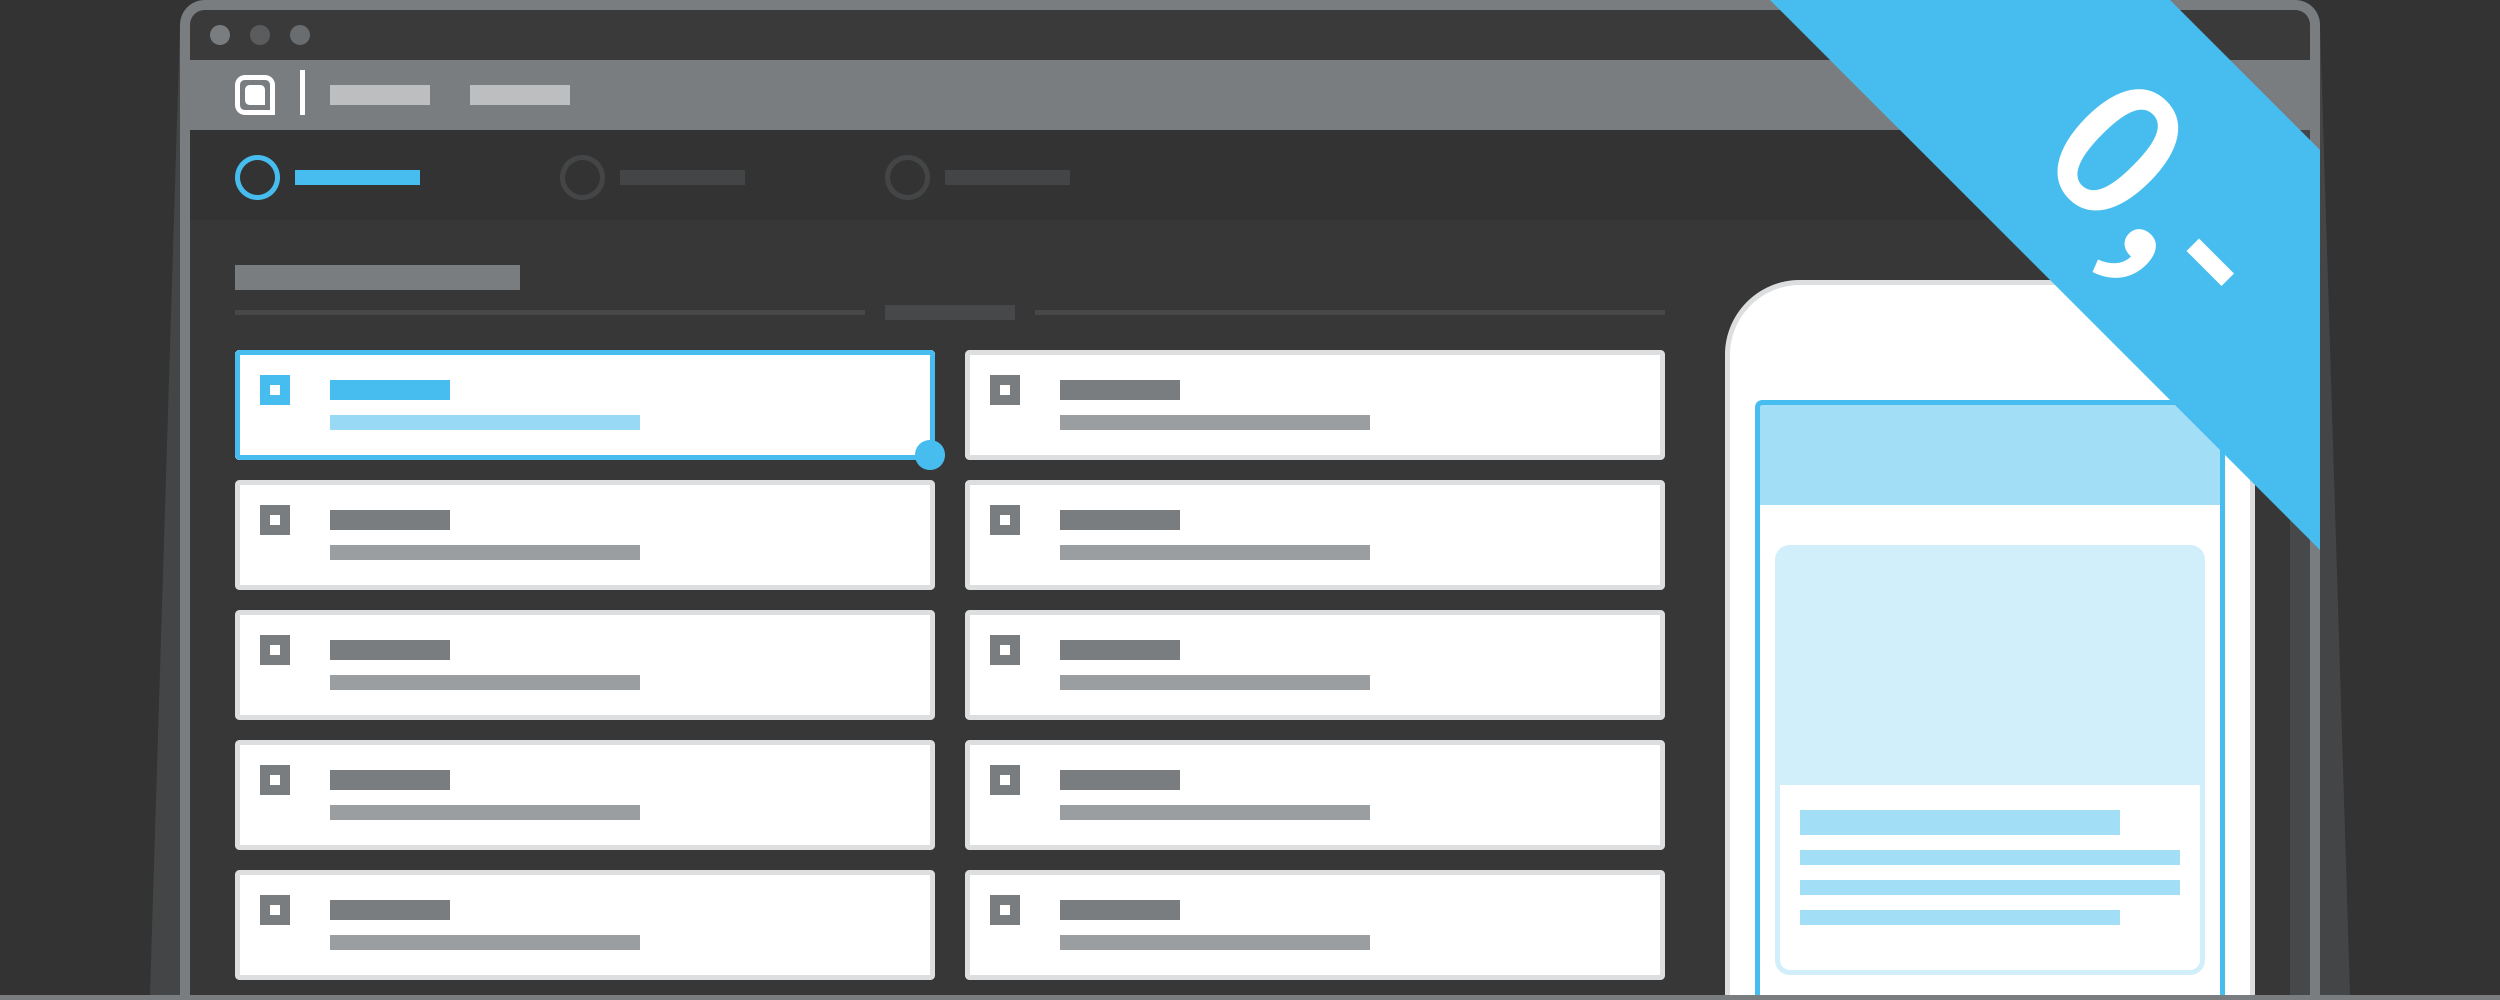 <?xml version="1.0" encoding="utf-8"?>
<!-- Generator: Adobe Illustrator 21.1.0, SVG Export Plug-In . SVG Version: 6.00 Build 0)  -->
<svg version="1.1" id="Ebene_1" xmlns="http://www.w3.org/2000/svg" xmlns:xlink="http://www.w3.org/1999/xlink" x="0px" y="0px"
	 viewBox="0 0 500 200" enable-background="new 0 0 500 200" xml:space="preserve">
<rect x="0" y="0" width="500" height="200" fill="#333333" stroke="none"/>
<g id="XMLID_386_" opacity="5.000000e-02">
	<rect id="XMLID_934_" x="38" y="44" fill="#797D80" width="424" height="155"/>
</g>
<g id="XMLID_25_">
	<path id="XMLID_26_" fill="#FFFFFF" d="M47,91V71c0-0.6,0.4-1,1-1h138c0.6,0,1,0.4,1,1v20c0,0.6-0.4,1-1,1H48
		C47.4,92,47,91.6,47,91z"/>
</g>
<g id="XMLID_385_">
	<g id="XMLID_933_">
		<path fill="#47BDEF" d="M186,71v20H48V71H186 M186,70H48c-0.6,0-1,0.4-1,1v20c0,0.6,0.4,1,1,1h138c0.6,0,1-0.4,1-1V71
			C187,70.4,186.6,70,186,70L186,70z"/>
	</g>
</g>
<g id="XMLID_309_" opacity="0.1">
	<path id="XMLID_882_" fill="#797D80" d="M38,12V5c0-1.7,1.3-3,3-3h418c1.7,0,3,1.3,3,3v7H38z"/>
</g>
<g id="XMLID_287_">
	<g id="XMLID_304_" opacity="0.25">
		<g id="XMLID_305_">
			<g id="XMLID_306_">
				<polygon id="XMLID_880_" fill="#797D80" points="470,199 462,200 462,5 464,5 				"/>
			</g>
		</g>
	</g>
	<g id="XMLID_301_" opacity="0.25">
		<g id="XMLID_302_">
			<g id="XMLID_303_">
				<polygon id="XMLID_879_" fill="#797D80" points="30,199 38,200 38,5 36,5 				"/>
			</g>
		</g>
	</g>
	<g id="XMLID_292_">
		<g id="XMLID_293_">
			<g id="XMLID_299_">
				<g id="XMLID_300_">
					<circle id="XMLID_873_" fill="#797D80" cx="44" cy="7" r="2"/>
				</g>
			</g>
			<g id="XMLID_297_" opacity="0.75">
				<g id="XMLID_298_">
					<circle id="XMLID_872_" fill="#797D80" cx="60" cy="7" r="2"/>
				</g>
			</g>
			<g id="XMLID_294_" opacity="0.5">
				<g id="XMLID_296_">
					<circle id="XMLID_871_" fill="#797D80" cx="52" cy="7" r="2"/>
				</g>
			</g>
		</g>
	</g>
	<g id="XMLID_289_">
		<path id="XMLID_1168_" fill="#797D80" d="M459,0H41c-2.8,0-5,2.2-5,5v195h2V13h424v187h2V5C464,2.2,461.8,0,459,0z M38,12V5
			c0-1.7,1.3-3,3-3h418c1.7,0,3,1.3,3,3v7H38z"/>
	</g>
	<g id="XMLID_288_">
		<rect id="XMLID_870_" y="199" fill="#797D80" width="500" height="1"/>
	</g>
</g>
<g id="XMLID_282_">
	<rect id="XMLID_413_" x="59" y="34" fill="#47BDEF" width="25" height="3"/>
</g>
<g id="XMLID_16_">
	<g id="XMLID_17_">
		<path fill="#47BDEF" d="M51.5,32c1.9,0,3.5,1.6,3.5,3.5S53.4,39,51.5,39S48,37.4,48,35.5S49.6,32,51.5,32 M51.5,31
			C49,31,47,33,47,35.5s2,4.5,4.5,4.5s4.5-2,4.5-4.5S54,31,51.5,31L51.5,31z"/>
	</g>
</g>
<g id="XMLID_13_">
	<g id="XMLID_30_">
		<path fill="#47BDEF" d="M183,91L183,91c0-1.7,1.3-3,3-3l0,0c1.7,0,3,1.3,3,3l0,0c0,1.7-1.3,3-3,3l0,0C184.3,94,183,92.7,183,91z"
			/>
	</g>
</g>
<g id="XMLID_745_" opacity="0.25">
	<g id="XMLID_746_">
		<rect x="124" y="34" fill="#797D80" width="25" height="3"/>
	</g>
</g>
<g id="XMLID_63_" opacity="0.25">
	<g id="XMLID_247_">
		<path fill="#797D80" d="M116.5,32c1.9,0,3.5,1.6,3.5,3.5s-1.6,3.5-3.5,3.5c-1.9,0-3.5-1.6-3.5-3.5S114.6,32,116.5,32 M116.5,31
			L116.5,31c-2.5,0-4.5,2-4.5,4.5s2,4.5,4.5,4.5h0c2.5,0,4.5-2,4.5-4.5S119,31,116.5,31L116.5,31z"/>
	</g>
</g>
<g id="XMLID_750_" opacity="0.25">
	<g id="XMLID_751_">
		<rect x="189" y="34" fill="#797D80" width="25" height="3"/>
	</g>
</g>
<g id="XMLID_747_" opacity="0.25">
	<g id="XMLID_749_">
		<path fill="#797D80" d="M181.5,32c1.9,0,3.5,1.6,3.5,3.5s-1.6,3.5-3.5,3.5s-3.5-1.6-3.5-3.5S179.6,32,181.5,32 M181.5,31
			c-2.5,0-4.5,2-4.5,4.5s2,4.5,4.5,4.5s4.5-2,4.5-4.5S184,31,181.5,31L181.5,31z"/>
	</g>
</g>
<g id="XMLID_6_">
	<rect id="XMLID_11_" x="47" y="53" fill="#797D80" width="57" height="5"/>
</g>
<g id="XMLID_42_" opacity="0.25">
	<rect id="XMLID_137_" x="47" y="62" fill="#797D80" width="126" height="1"/>
</g>
<g id="XMLID_138_" opacity="0.25">
	<rect id="XMLID_139_" x="207" y="62" fill="#797D80" width="126" height="1"/>
</g>
<g id="XMLID_140_" opacity="0.25">
	<rect id="XMLID_141_" x="177" y="61" fill="#797D80" width="26" height="3"/>
</g>
<g id="XMLID_39_">
	<rect id="XMLID_41_" x="66" y="76" fill="#47BDEF" width="24" height="4"/>
</g>
<g id="XMLID_19_">
	<g id="XMLID_38_">
		<path fill="#47BDEF" d="M56,77v2h-2v-2H56 M58,75h-6v6h6V75L58,75z"/>
	</g>
</g>
<g id="XMLID_24_">
	<path id="XMLID_27_" fill="#FFFFFF" d="M47,117V97c0-0.6,0.4-1,1-1h138c0.6,0,1,0.4,1,1v20c0,0.6-0.4,1-1,1H48
		C47.4,118,47,117.6,47,117z"/>
</g>
<g id="XMLID_22_" opacity="0.25">
	<g id="XMLID_23_">
		<path fill="#797D80" d="M186,97v20H48V97H186 M186,96H48c-0.6,0-1,0.4-1,1v20c0,0.6,0.4,1,1,1h138c0.6,0,1-0.4,1-1V97
			C187,96.4,186.6,96,186,96L186,96z"/>
	</g>
</g>
<g id="XMLID_20_">
	<rect id="XMLID_21_" x="66" y="102" fill="#797D80" width="24" height="4"/>
</g>
<g id="XMLID_15_">
	<rect id="XMLID_18_" x="66" y="109" opacity="0.75" fill="#797D80" width="62" height="3"/>
</g>
<g id="XMLID_12_">
	<g id="XMLID_14_">
		<path fill="#797D80" d="M56,103v2h-2v-2H56 M58,101h-6v6h6V101L58,101z"/>
	</g>
</g>
<g id="XMLID_44_">
	<path id="XMLID_45_" fill="#FFFFFF" d="M47,143v-20c0-0.6,0.4-1,1-1h138c0.6,0,1,0.4,1,1v20c0,0.6-0.4,1-1,1H48
		C47.4,144,47,143.6,47,143z"/>
</g>
<g id="XMLID_36_" opacity="0.25">
	<g id="XMLID_37_">
		<path fill="#797D80" d="M186,123v20H48v-20H186 M186,122H48c-0.6,0-1,0.4-1,1v20c0,0.6,0.4,1,1,1h138c0.6,0,1-0.4,1-1v-20
			C187,122.4,186.6,122,186,122L186,122z"/>
	</g>
</g>
<g id="XMLID_34_">
	<rect id="XMLID_35_" x="66" y="128" fill="#797D80" width="24" height="4"/>
</g>
<g id="XMLID_32_">
	<rect id="XMLID_33_" x="66" y="135" opacity="0.75" fill="#797D80" width="62" height="3"/>
</g>
<g id="XMLID_28_">
	<g id="XMLID_31_">
		<path fill="#797D80" d="M56,129v2h-2v-2H56 M58,127h-6v6h6V127L58,127z"/>
	</g>
</g>
<g id="XMLID_56_">
	<path id="XMLID_57_" fill="#FFFFFF" d="M47,169v-20c0-0.6,0.4-1,1-1h138c0.6,0,1,0.4,1,1v20c0,0.6-0.4,1-1,1H48
		C47.4,170,47,169.6,47,169z"/>
</g>
<g id="XMLID_54_" opacity="0.25">
	<g id="XMLID_55_">
		<path fill="#797D80" d="M186,149v20H48v-20H186 M186,148H48c-0.6,0-1,0.4-1,1v20c0,0.6,0.4,1,1,1h138c0.6,0,1-0.4,1-1v-20
			C187,148.4,186.6,148,186,148L186,148z"/>
	</g>
</g>
<g id="XMLID_52_">
	<rect id="XMLID_53_" x="66" y="154" fill="#797D80" width="24" height="4"/>
</g>
<g id="XMLID_50_">
	<rect id="XMLID_51_" x="66" y="161" opacity="0.75" fill="#797D80" width="62" height="3"/>
</g>
<g id="XMLID_46_">
	<g id="XMLID_49_">
		<path fill="#797D80" d="M56,155v2h-2v-2H56 M58,153h-6v6h6V153L58,153z"/>
	</g>
</g>
<g id="XMLID_69_">
	<path id="XMLID_70_" fill="#FFFFFF" d="M47,195v-20c0-0.6,0.4-1,1-1h138c0.6,0,1,0.4,1,1v20c0,0.6-0.4,1-1,1H48
		C47.4,196,47,195.6,47,195z"/>
</g>
<g id="XMLID_67_" opacity="0.25">
	<g id="XMLID_68_">
		<path fill="#797D80" d="M186,175v20H48v-20H186 M186,174H48c-0.6,0-1,0.4-1,1v20c0,0.6,0.4,1,1,1h138c0.6,0,1-0.4,1-1v-20
			C187,174.4,186.6,174,186,174L186,174z"/>
	</g>
</g>
<g id="XMLID_65_">
	<rect id="XMLID_66_" x="66" y="180" fill="#797D80" width="24" height="4"/>
</g>
<g id="XMLID_62_">
	<rect id="XMLID_64_" x="66" y="187" opacity="0.75" fill="#797D80" width="62" height="3"/>
</g>
<g id="XMLID_58_">
	<g id="XMLID_61_">
		<path fill="#797D80" d="M56,181v2h-2v-2H56 M58,179h-6v6h6V179L58,179z"/>
	</g>
</g>
<g id="XMLID_121_">
	<path id="XMLID_122_" fill="#FFFFFF" d="M193,91V71c0-0.6,0.4-1,1-1h138c0.6,0,1,0.4,1,1v20c0,0.6-0.4,1-1,1H194
		C193.4,92,193,91.6,193,91z"/>
</g>
<g id="XMLID_142_">
	<path id="XMLID_143_" fill="#FFFFFF" d="M345,199V71c0-8.3,6.7-15,15-15h76c8.3,0,15,6.7,15,15v128H345z"/>
</g>
<g id="XMLID_144_">
	<g id="XMLID_145_" opacity="0.25">
		<path fill="#797D80" d="M436,57c7.7,0,14,6.3,14,14v128H346V71c0-7.7,6.3-14,14-14H436 M436,56h-76c-8.3,0-15,6.7-15,15v129h106
			V71C451,62.7,444.3,56,436,56L436,56z"/>
	</g>
</g>
<g id="XMLID_119_" opacity="0.25">
	<g id="XMLID_120_">
		<path fill="#797D80" d="M332,71v20H194V71H332 M332,70H194c-0.6,0-1,0.4-1,1v20c0,0.6,0.4,1,1,1h138c0.6,0,1-0.4,1-1V71
			C333,70.4,332.6,70,332,70L332,70z"/>
	</g>
</g>
<g id="XMLID_146_">
	<path id="XMLID_147_" fill="none" stroke="#47BDEF" stroke-miterlimit="10" d="M351.5,199V81.5c0-0.6,0.4-1,1-1h91c0.6,0,1,0.4,1,1
		V199"/>
</g>
<g id="XMLID_149_" opacity="0.5">
	<g id="XMLID_151_">
		<rect x="352" y="81" fill="#47BDEF" width="92" height="20"/>
	</g>
</g>
<g id="XMLID_152_" opacity="0.25">
	<g id="XMLID_154_">
		<path fill="#47BDEF" d="M438,110c1.1,0,2,0.9,2,2v80c0,1.1-0.9,2-2,2h-80c-1.1,0-2-0.9-2-2v-80c0-1.1,0.9-2,2-2H438 M438,109h-80
			c-1.7,0-3,1.3-3,3v80c0,1.7,1.3,3,3,3h80c1.7,0,3-1.3,3-3v-80C441,110.3,439.7,109,438,109L438,109z"/>
	</g>
</g>
<g id="XMLID_117_">
	<rect id="XMLID_118_" x="212" y="76" fill="#797D80" width="24" height="4"/>
</g>
<g id="XMLID_115_">
	<rect id="XMLID_116_" x="212" y="83" opacity="0.75" fill="#797D80" width="62" height="3"/>
</g>
<g id="XMLID_113_">
	<g id="XMLID_114_">
		<path fill="#797D80" d="M202,77v2h-2v-2H202 M204,75h-6v6h6V75L204,75z"/>
	</g>
</g>
<g id="XMLID_111_">
	<path id="XMLID_112_" fill="#FFFFFF" d="M193,117V97c0-0.6,0.4-1,1-1h138c0.6,0,1,0.4,1,1v20c0,0.6-0.4,1-1,1H194
		C193.4,118,193,117.6,193,117z"/>
</g>
<g id="XMLID_109_" opacity="0.25">
	<g id="XMLID_110_">
		<path fill="#797D80" d="M332,97v20H194V97H332 M332,96H194c-0.6,0-1,0.4-1,1v20c0,0.6,0.4,1,1,1h138c0.6,0,1-0.4,1-1V97
			C333,96.4,332.6,96,332,96L332,96z"/>
	</g>
</g>
<g id="XMLID_107_">
	<rect id="XMLID_108_" x="212" y="102" fill="#797D80" width="24" height="4"/>
</g>
<g id="XMLID_105_">
	<rect id="XMLID_106_" x="212" y="109" opacity="0.75" fill="#797D80" width="62" height="3"/>
</g>
<g id="XMLID_103_">
	<g id="XMLID_104_">
		<path fill="#797D80" d="M202,103v2h-2v-2H202 M204,101h-6v6h6V101L204,101z"/>
	</g>
</g>
<g id="XMLID_101_">
	<path id="XMLID_102_" fill="#FFFFFF" d="M193,143v-20c0-0.6,0.4-1,1-1h138c0.6,0,1,0.4,1,1v20c0,0.6-0.4,1-1,1H194
		C193.4,144,193,143.6,193,143z"/>
</g>
<g id="XMLID_99_" opacity="0.25">
	<g id="XMLID_100_">
		<path fill="#797D80" d="M332,123v20H194v-20H332 M332,122H194c-0.6,0-1,0.4-1,1v20c0,0.6,0.4,1,1,1h138c0.6,0,1-0.4,1-1v-20
			C333,122.4,332.6,122,332,122L332,122z"/>
	</g>
</g>
<g id="XMLID_97_">
	<rect id="XMLID_98_" x="212" y="128" fill="#797D80" width="24" height="4"/>
</g>
<g id="XMLID_95_">
	<rect id="XMLID_96_" x="212" y="135" opacity="0.75" fill="#797D80" width="62" height="3"/>
</g>
<g id="XMLID_93_">
	<g id="XMLID_94_">
		<path fill="#797D80" d="M202,129v2h-2v-2H202 M204,127h-6v6h6V127L204,127z"/>
	</g>
</g>
<g id="XMLID_91_">
	<path id="XMLID_92_" fill="#FFFFFF" d="M193,169v-20c0-0.6,0.4-1,1-1h138c0.6,0,1,0.4,1,1v20c0,0.6-0.4,1-1,1H194
		C193.4,170,193,169.6,193,169z"/>
</g>
<g id="XMLID_89_" opacity="0.25">
	<g id="XMLID_90_">
		<path fill="#797D80" d="M332,149v20H194v-20H332 M332,148H194c-0.6,0-1,0.4-1,1v20c0,0.6,0.4,1,1,1h138c0.6,0,1-0.4,1-1v-20
			C333,148.4,332.6,148,332,148L332,148z"/>
	</g>
</g>
<g id="XMLID_87_">
	<rect id="XMLID_88_" x="212" y="154" fill="#797D80" width="24" height="4"/>
</g>
<g id="XMLID_85_">
	<rect id="XMLID_86_" x="212" y="161" opacity="0.75" fill="#797D80" width="62" height="3"/>
</g>
<g id="XMLID_83_">
	<g id="XMLID_84_">
		<path fill="#797D80" d="M202,155v2h-2v-2H202 M204,153h-6v6h6V153L204,153z"/>
	</g>
</g>
<g id="XMLID_81_">
	<path id="XMLID_82_" fill="#FFFFFF" d="M193,195v-20c0-0.6,0.4-1,1-1h138c0.6,0,1,0.4,1,1v20c0,0.6-0.4,1-1,1H194
		C193.4,196,193,195.6,193,195z"/>
</g>
<g id="XMLID_79_" opacity="0.25">
	<g id="XMLID_80_">
		<path fill="#797D80" d="M332,175v20H194v-20H332 M332,174H194c-0.6,0-1,0.4-1,1v20c0,0.6,0.4,1,1,1h138c0.6,0,1-0.4,1-1v-20
			C333,174.4,332.6,174,332,174L332,174z"/>
	</g>
</g>
<g id="XMLID_77_">
	<rect id="XMLID_78_" x="212" y="180" fill="#797D80" width="24" height="4"/>
</g>
<g id="XMLID_75_">
	<rect id="XMLID_76_" x="212" y="187" opacity="0.75" fill="#797D80" width="62" height="3"/>
</g>
<g id="XMLID_71_">
	<g id="XMLID_74_">
		<path fill="#797D80" d="M202,181v2h-2v-2H202 M204,179h-6v6h6V179L204,179z"/>
	</g>
</g>
<g id="XMLID_40_" opacity="0.75">
	<rect id="XMLID_43_" x="66" y="83" opacity="0.75" fill="#47BDEF" width="62" height="3"/>
</g>
<g id="XMLID_155_" opacity="0.25">
	<g id="XMLID_157_">
		<path fill="#47BDEF" d="M356,157v-45c0-1.1,0.9-2,2-2h80c1.1,0,2,0.9,2,2v45H356z"/>
	</g>
</g>
<g id="XMLID_156_" opacity="0.5">
	<g id="XMLID_160_">
		<rect x="360" y="162" fill="#47BDEF" width="64" height="5"/>
	</g>
</g>
<g id="XMLID_173_" opacity="0.25">
	<g id="XMLID_175_">
		<rect x="458" y="26" fill="#797D80" width="4" height="174"/>
	</g>
</g>
<g id="XMLID_170_" opacity="0.5">
	<g id="XMLID_172_">
		<rect x="459" y="28" fill="#797D80" width="2" height="35"/>
	</g>
</g>
<g id="XMLID_161_" opacity="0.5">
	<g id="XMLID_163_">
		<rect x="360" y="170" fill="#47BDEF" width="76" height="3"/>
	</g>
</g>
<g id="XMLID_164_" opacity="0.5">
	<g id="XMLID_166_">
		<rect x="360" y="176" fill="#47BDEF" width="76" height="3"/>
	</g>
</g>
<g id="XMLID_167_" opacity="0.5">
	<g id="XMLID_169_">
		<rect x="360" y="182" fill="#47BDEF" width="64" height="3"/>
	</g>
</g>
<g id="XMLID_188_">
	<rect id="XMLID_189_" x="38" y="13" fill="#797D80" width="424" height="13"/>
</g>
<g id="XMLID_186_">
	<polygon id="XMLID_187_" fill="#FFFFFF" points="448,19 447,18 451,18 449,20 	"/>
</g>
<g id="XMLID_184_">
	<rect id="XMLID_185_" x="412" y="15" fill="#FFFFFF" width="1" height="8"/>
</g>
<g id="XMLID_182_">
	<rect id="XMLID_183_" x="60" y="14" fill="#FFFFFF" width="1" height="9"/>
</g>
<g id="XMLID_174_">
	<g id="XMLID_180_">
		<rect id="XMLID_181_" x="418" y="17" fill="#FFFFFF" width="24" height="4"/>
	</g>
	<g id="XMLID_178_" opacity="0.75">
		<g id="XMLID_179_">
			<path fill="#FFFFFF" d="M404,17c1.1,0,2,0.9,2,2s-0.9,2-2,2s-2-0.9-2-2S402.9,17,404,17 M404,16c-1.7,0-3,1.3-3,3
				c0,1.7,1.3,3,3,3s3-1.3,3-3C407,17.3,405.7,16,404,16L404,16z"/>
		</g>
	</g>
</g>
<g id="XMLID_7_" opacity="0.5">
	<rect id="XMLID_8_" x="94" y="17" fill="#FFFFFF" width="20" height="4"/>
</g>
<g id="XMLID_4_">
	<g id="XMLID_5_">
		<path fill="#FFFFFF" d="M53,16c0.6,0,1,0.4,1,1v5h-5c-0.6,0-1-0.4-1-1v-4c0-0.6,0.4-1,1-1H53 M53,15h-4c-1.1,0-2,0.9-2,2v4
			c0,1.1,0.9,2,2,2h6v-6C55,15.9,54.1,15,53,15L53,15z"/>
	</g>
</g>
<g id="XMLID_2_">
	<g id="XMLID_3_">
		<path fill="#FFFFFF" d="M50,21h3v-3c0-0.6-0.4-1-1-1h-2c-0.6,0-1,0.4-1,1v2C49,20.6,49.4,21,50,21z"/>
	</g>
</g>
<g id="XMLID_10_" opacity="0.5">
	<rect id="XMLID_1_" x="66" y="17" fill="#FFFFFF" width="20" height="4"/>
</g>
<g>
	<polygon fill="#47BDEF" points="464,110 354,0 434,0 464,30 	"/>
</g>
<g>
	<path fill="#FFFFFF" d="M417.2,23.5c6.4-6.4,12.2-7.2,16.1-3.3s3,9.7-3.3,16.1c-6.4,6.4-12.3,7.4-16.2,3.5S410.9,29.9,417.2,23.5z
		 M426.7,33c5.3-5.3,5.7-8.3,3.9-10.1c-1.8-1.8-4.8-1.4-10.1,3.9c-5.3,5.3-5.9,8.5-4.1,10.3C418.3,38.9,421.4,38.4,426.7,33z"/>
	<path fill="#FFFFFF" d="M419.6,51.9c2.7,1.2,5.1,0.9,6.6-0.6c-0.1-0.1-0.2-0.2-0.3-0.3c-1.2-1.2-1.4-3-0.1-4.3
		c1.3-1.3,3.1-1.1,4.4,0.2c1.6,1.6,1.2,3.8-0.9,6c-2.9,2.9-6.8,3.5-10.8,1.5L419.6,51.9z"/>
	<path fill="#FFFFFF" d="M439.8,47.7l7,7l-2.5,2.5l-7-7L439.8,47.7z"/>
</g>
</svg>
